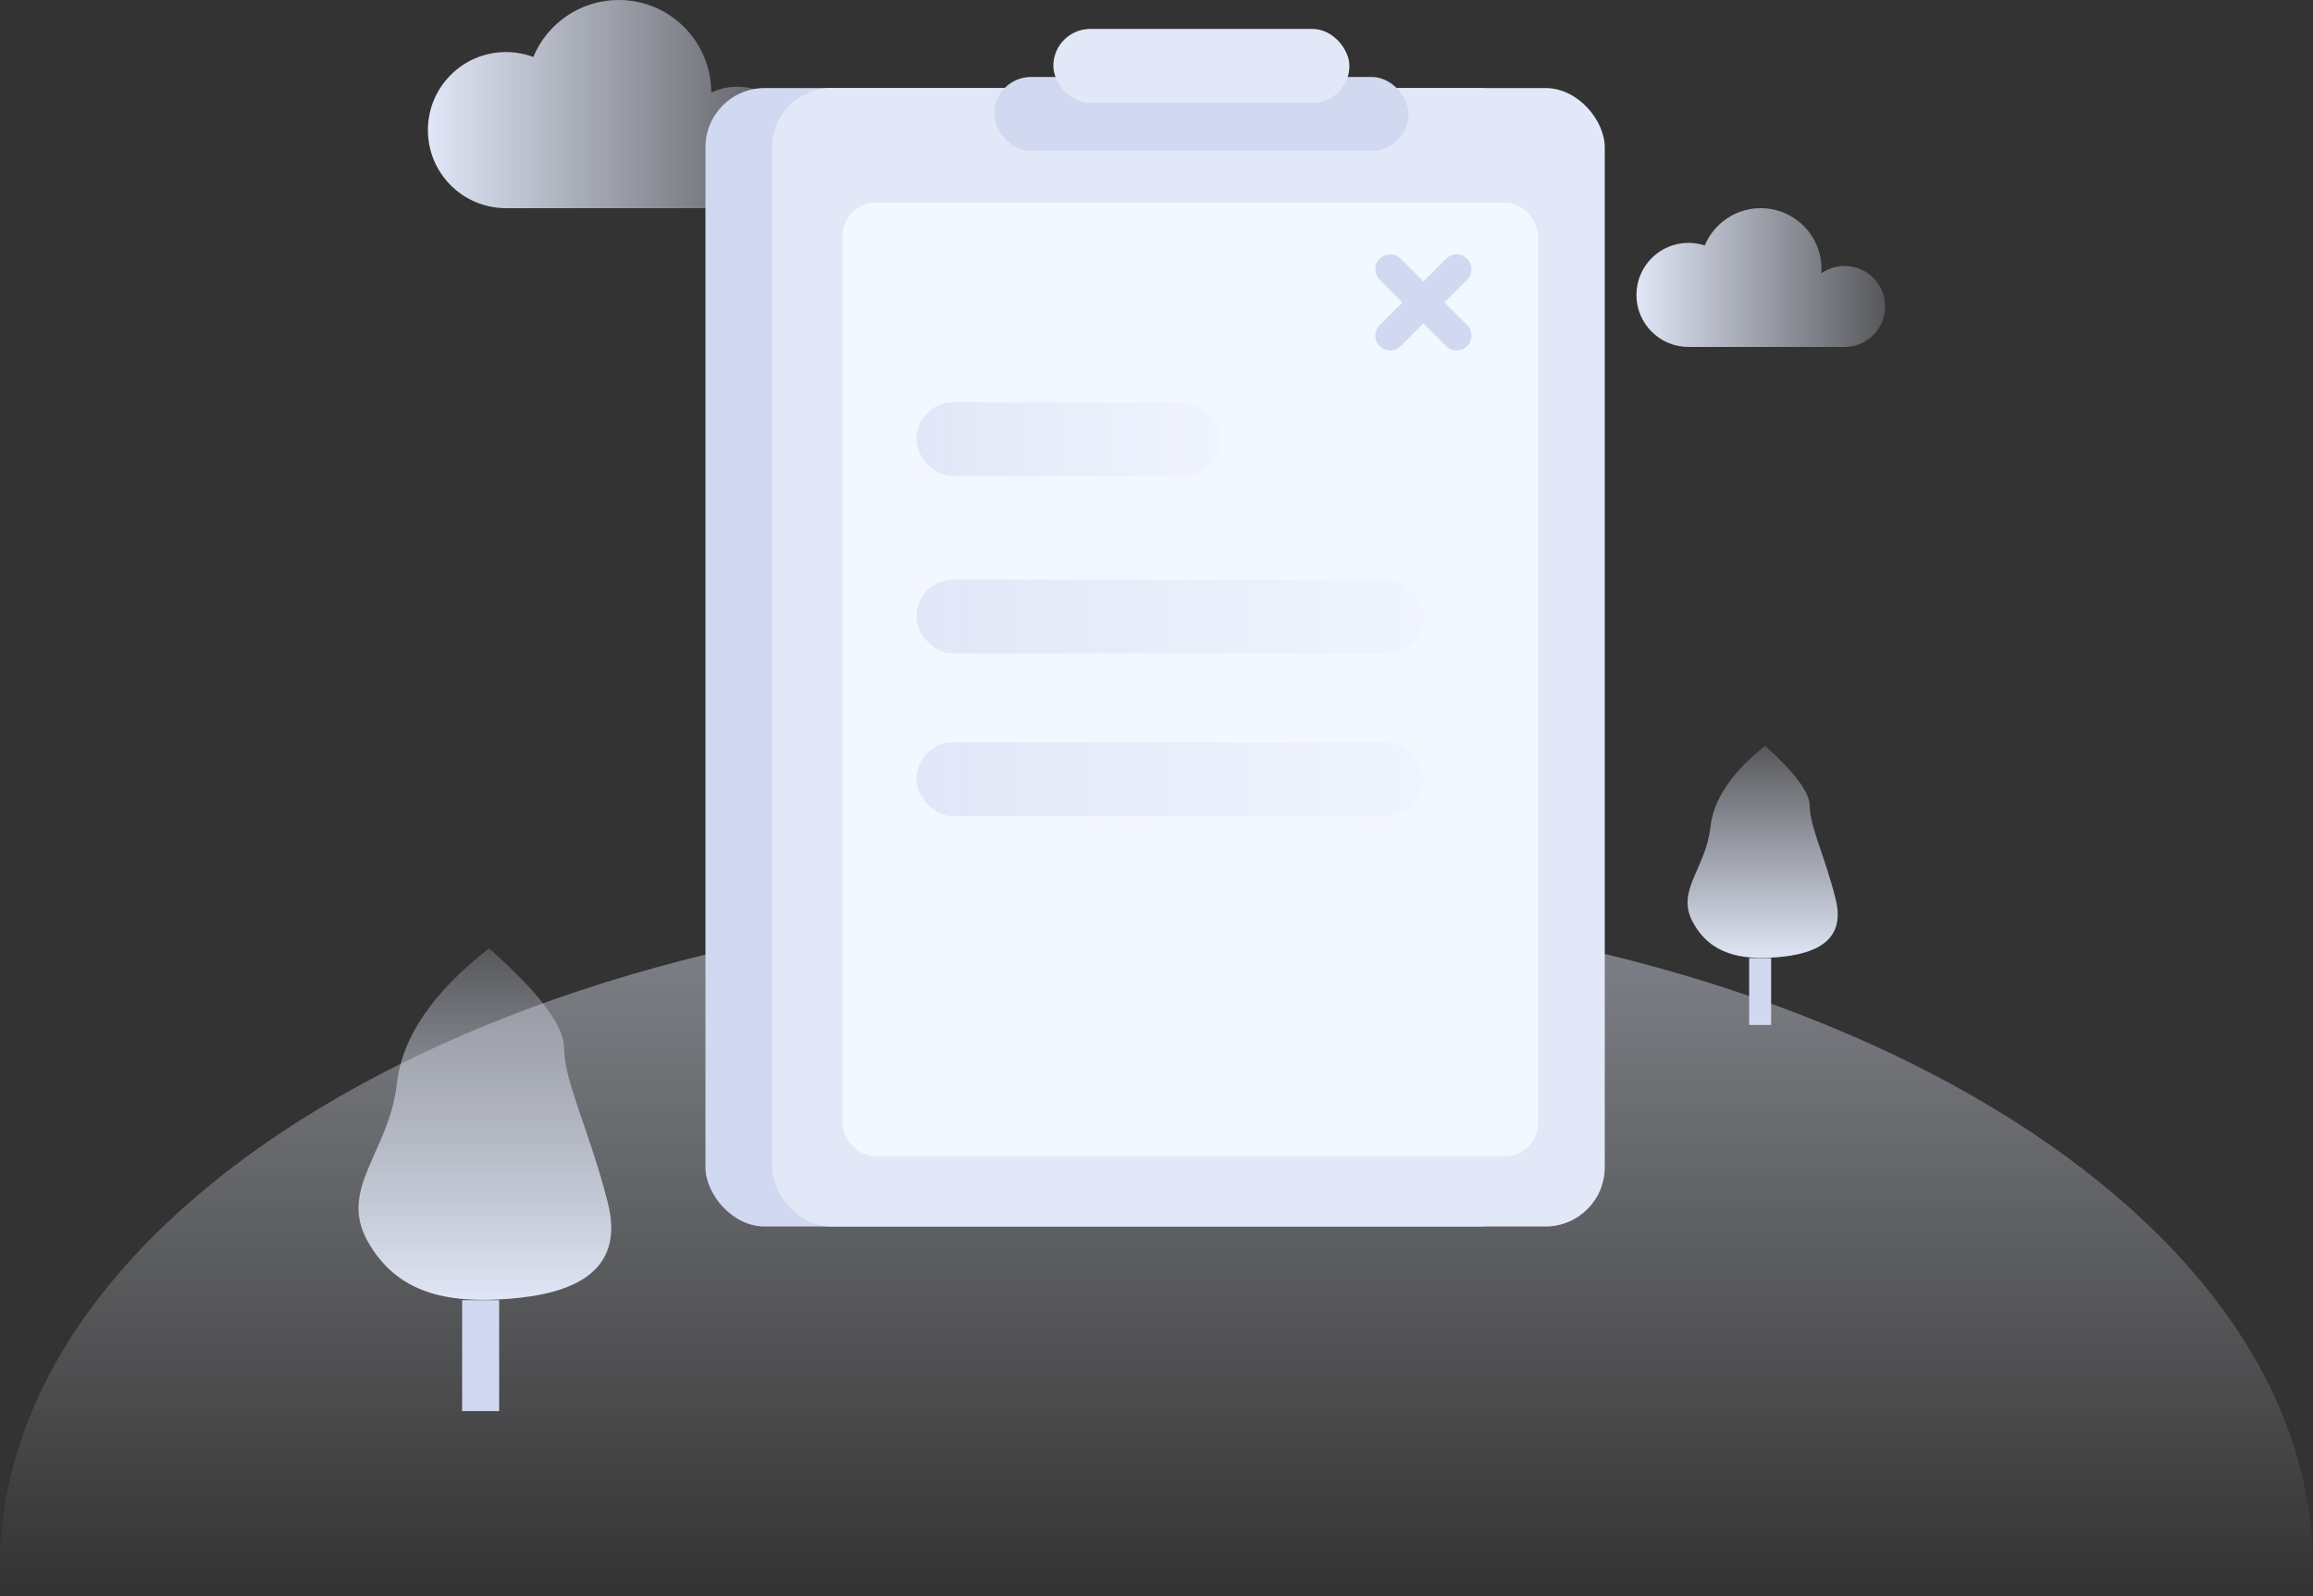 <?xml version="1.0" encoding="UTF-8"?>
<svg width="300px" height="207px" viewBox="0 0 300 207" version="1.1" xmlns="http://www.w3.org/2000/svg" xmlns:xlink="http://www.w3.org/1999/xlink">
    <rect x="0" y="0" width="300" height="207" fill="#333333" stroke="none"/>
    <!-- Generator: Sketch 54.1 (76490) - https://sketchapp.com -->
    <title>编组 7</title>
    <desc>Created with Sketch.</desc>
    <defs>
        <linearGradient x1="50%" y1="0%" x2="50%" y2="100%" id="linearGradient-1">
            <stop stop-color="#DFE6F7" stop-opacity="0.449" offset="0%"></stop>
            <stop stop-color="#F5F7FD" stop-opacity="0" offset="100%"></stop>
        </linearGradient>
        <linearGradient x1="0%" y1="50%" x2="100%" y2="50%" id="linearGradient-2">
            <stop stop-color="#E1E7F7" offset="0%"></stop>
            <stop stop-color="#E2E8F8" stop-opacity="0.204" offset="100%"></stop>
        </linearGradient>
        <linearGradient x1="0%" y1="50%" x2="100%" y2="50%" id="linearGradient-3">
            <stop stop-color="#E1E7F7" offset="0%"></stop>
            <stop stop-color="#E2E8F8" stop-opacity="0.204" offset="100%"></stop>
        </linearGradient>
        <linearGradient x1="50%" y1="100%" x2="50%" y2="0%" id="linearGradient-4">
            <stop stop-color="#E1E7F7" offset="0%"></stop>
            <stop stop-color="#E2E8F8" stop-opacity="0.204" offset="100%"></stop>
        </linearGradient>
        <linearGradient x1="50%" y1="100%" x2="50%" y2="0%" id="linearGradient-5">
            <stop stop-color="#E1E7F7" offset="0%"></stop>
            <stop stop-color="#E2E8F8" stop-opacity="0.204" offset="100%"></stop>
        </linearGradient>
        <linearGradient x1="0%" y1="50%" x2="100%" y2="50%" id="linearGradient-6">
            <stop stop-color="#E1E7F7" offset="0%"></stop>
            <stop stop-color="#E2E8F8" stop-opacity="0.204" offset="100%"></stop>
        </linearGradient>
        <linearGradient x1="0%" y1="50%" x2="100%" y2="50%" id="linearGradient-7">
            <stop stop-color="#E1E7F7" offset="0%"></stop>
            <stop stop-color="#E2E8F8" stop-opacity="0.204" offset="100%"></stop>
        </linearGradient>
    </defs>
    <g id="页面1" stroke="none" stroke-width="1" fill="none" fill-rule="evenodd">
        <g id="暂无数据" transform="translate(-810, -150)">
            <g id="编组-7" transform="translate(810, 150)">
                <path d="M0.111,206.648 C0.037,205.534 0,204.416 0,203.292 C0,155.634 67.157,117 150,117 C232.843,117 300,155.634 300,203.292 C300,204.416 299.963,205.534 299.889,206.648 L0.111,206.648 Z" id="形状结合" fill="url(#linearGradient-1)"></path>
                <path d="M96.75,26.92 L96.75,27 L66,27 L66,26.993 C65.876,26.998 65.751,27 65.625,27 C60.033,27 55.5,22.467 55.5,16.875 C55.5,11.283 60.033,6.75 65.625,6.75 C66.872,6.75 68.066,6.975 69.169,7.387 C70.976,3.049 75.257,0 80.25,0 C86.877,0 92.25,5.373 92.25,12 C92.25,12.003 92.25,12.005 92.25,12.008 C93.273,11.522 94.417,11.25 95.625,11.25 C99.974,11.25 103.5,14.776 103.5,19.125 C103.5,23.092 100.566,26.374 96.75,26.92 Z" id="形状结合" fill="url(#linearGradient-2)"></path>
                <path d="M239.25,45 L219,45 C215.272,45 212.25,41.978 212.25,38.25 C212.25,34.522 215.272,31.5 219,31.5 C219.736,31.5 220.445,31.618 221.108,31.836 C222.297,28.995 225.103,27 228.375,27 C232.724,27 236.25,30.526 236.25,34.875 C236.25,35.07 236.243,35.264 236.229,35.456 C237.083,34.854 238.125,34.5 239.25,34.5 C242.149,34.5 244.5,36.851 244.5,39.75 C244.5,42.649 242.149,45 239.25,45 Z" id="形状结合复制" fill="url(#linearGradient-3)"></path>
                <g id="编组-6" transform="translate(46.5, 123)">
                    <path d="M16.929,7.10542736e-14 C9.636,5.696 5.654,11.528 4.983,17.496 C3.977,26.448 -2.639,31.114 1.172,37.963 C4.983,44.812 11.578,46.077 19.6,45.444 C27.622,44.812 34.629,42.098 32.34,33.013 C30.051,23.928 26.661,17.245 26.661,12.917 C26.661,10.032 23.417,5.727 16.929,7.10542736e-14 Z" id="路径-3" fill="url(#linearGradient-4)"></path>
                    <rect id="矩形" fill="#D1D9F1" x="13.442" y="45.633" width="4.8" height="14.382"></rect>
                </g>
                <g id="编组-4" transform="translate(218.88, 96.738)">
                    <path d="M10.06,-2.13162821e-14 C5.726,3.436 3.36,6.953 2.961,10.553 C2.363,15.953 -1.568,18.767 0.696,22.898 C2.961,27.03 6.88,27.792 11.646,27.411 C16.413,27.03 20.577,25.393 19.217,19.913 C17.857,14.433 15.842,10.402 15.842,7.791 C15.842,6.051 13.915,3.454 10.06,-2.13162821e-14 Z" id="路径-3复制" fill="url(#linearGradient-5)"></path>
                    <rect id="矩形复制-8" fill="#D1D9F1" x="7.987" y="27.525" width="2.852" height="8.675"></rect>
                </g>
                <g id="编组-5" transform="translate(91.5, 3.75)">
                    <rect id="矩形复制" fill="#D1D9F1" x="0" y="7.67" width="108" height="147.655" rx="7.68"></rect>
                    <rect id="矩形" fill="#E2E8F8" x="8.64" y="7.67" width="108" height="147.655" rx="7.68"></rect>
                    <rect id="矩形复制-6" fill="#F3F7FF" x="17.76" y="22.532" width="90.24" height="123.685" rx="4.32"></rect>
                    <rect id="矩形复制-2" fill="#D1D9F1" x="37.44" y="6.232" width="53.76" height="9.588" rx="4.794"></rect>
                    <rect id="矩形复制-3" fill="url(#linearGradient-6)" x="27.36" y="48.419" width="39.36" height="9.588" rx="4.794"></rect>
                    <path d="M90.396,35.476 L87.444,32.528 C87.444,32.527 87.443,32.527 87.443,32.526 C86.692,31.775 86.693,30.557 87.444,29.807 C88.197,29.055 89.416,29.055 90.169,29.807 L93.12,32.755 L96.071,29.807 C96.824,29.055 98.043,29.055 98.796,29.807 C99.547,30.557 99.548,31.775 98.797,32.526 C98.797,32.527 98.796,32.527 98.796,32.528 L95.844,35.476 L98.796,38.423 C98.796,38.424 98.797,38.424 98.797,38.425 C99.548,39.176 99.547,40.394 98.796,41.144 C98.043,41.896 96.824,41.896 96.071,41.144 L93.12,38.196 L90.169,41.144 C89.416,41.896 88.197,41.896 87.444,41.144 C86.693,40.394 86.692,39.176 87.443,38.425 C87.443,38.424 87.444,38.424 87.444,38.423 L90.396,35.476 Z" id="形状结合" fill="#D1D9F1"></path>
                    <rect id="矩形复制-4" fill="url(#linearGradient-7)" x="27.36" y="71.43" width="65.76" height="9.588" rx="4.794"></rect>
                    <rect id="矩形复制-5" fill="url(#linearGradient-7)" x="27.36" y="92.524" width="65.76" height="9.588" rx="4.794"></rect>
                    <rect id="矩形" fill="#E2E8F8" x="45.12" y="-6.30606678e-14" width="38.4" height="9.588" rx="4.794"></rect>
                </g>
            </g>
        </g>
    </g>
</svg>